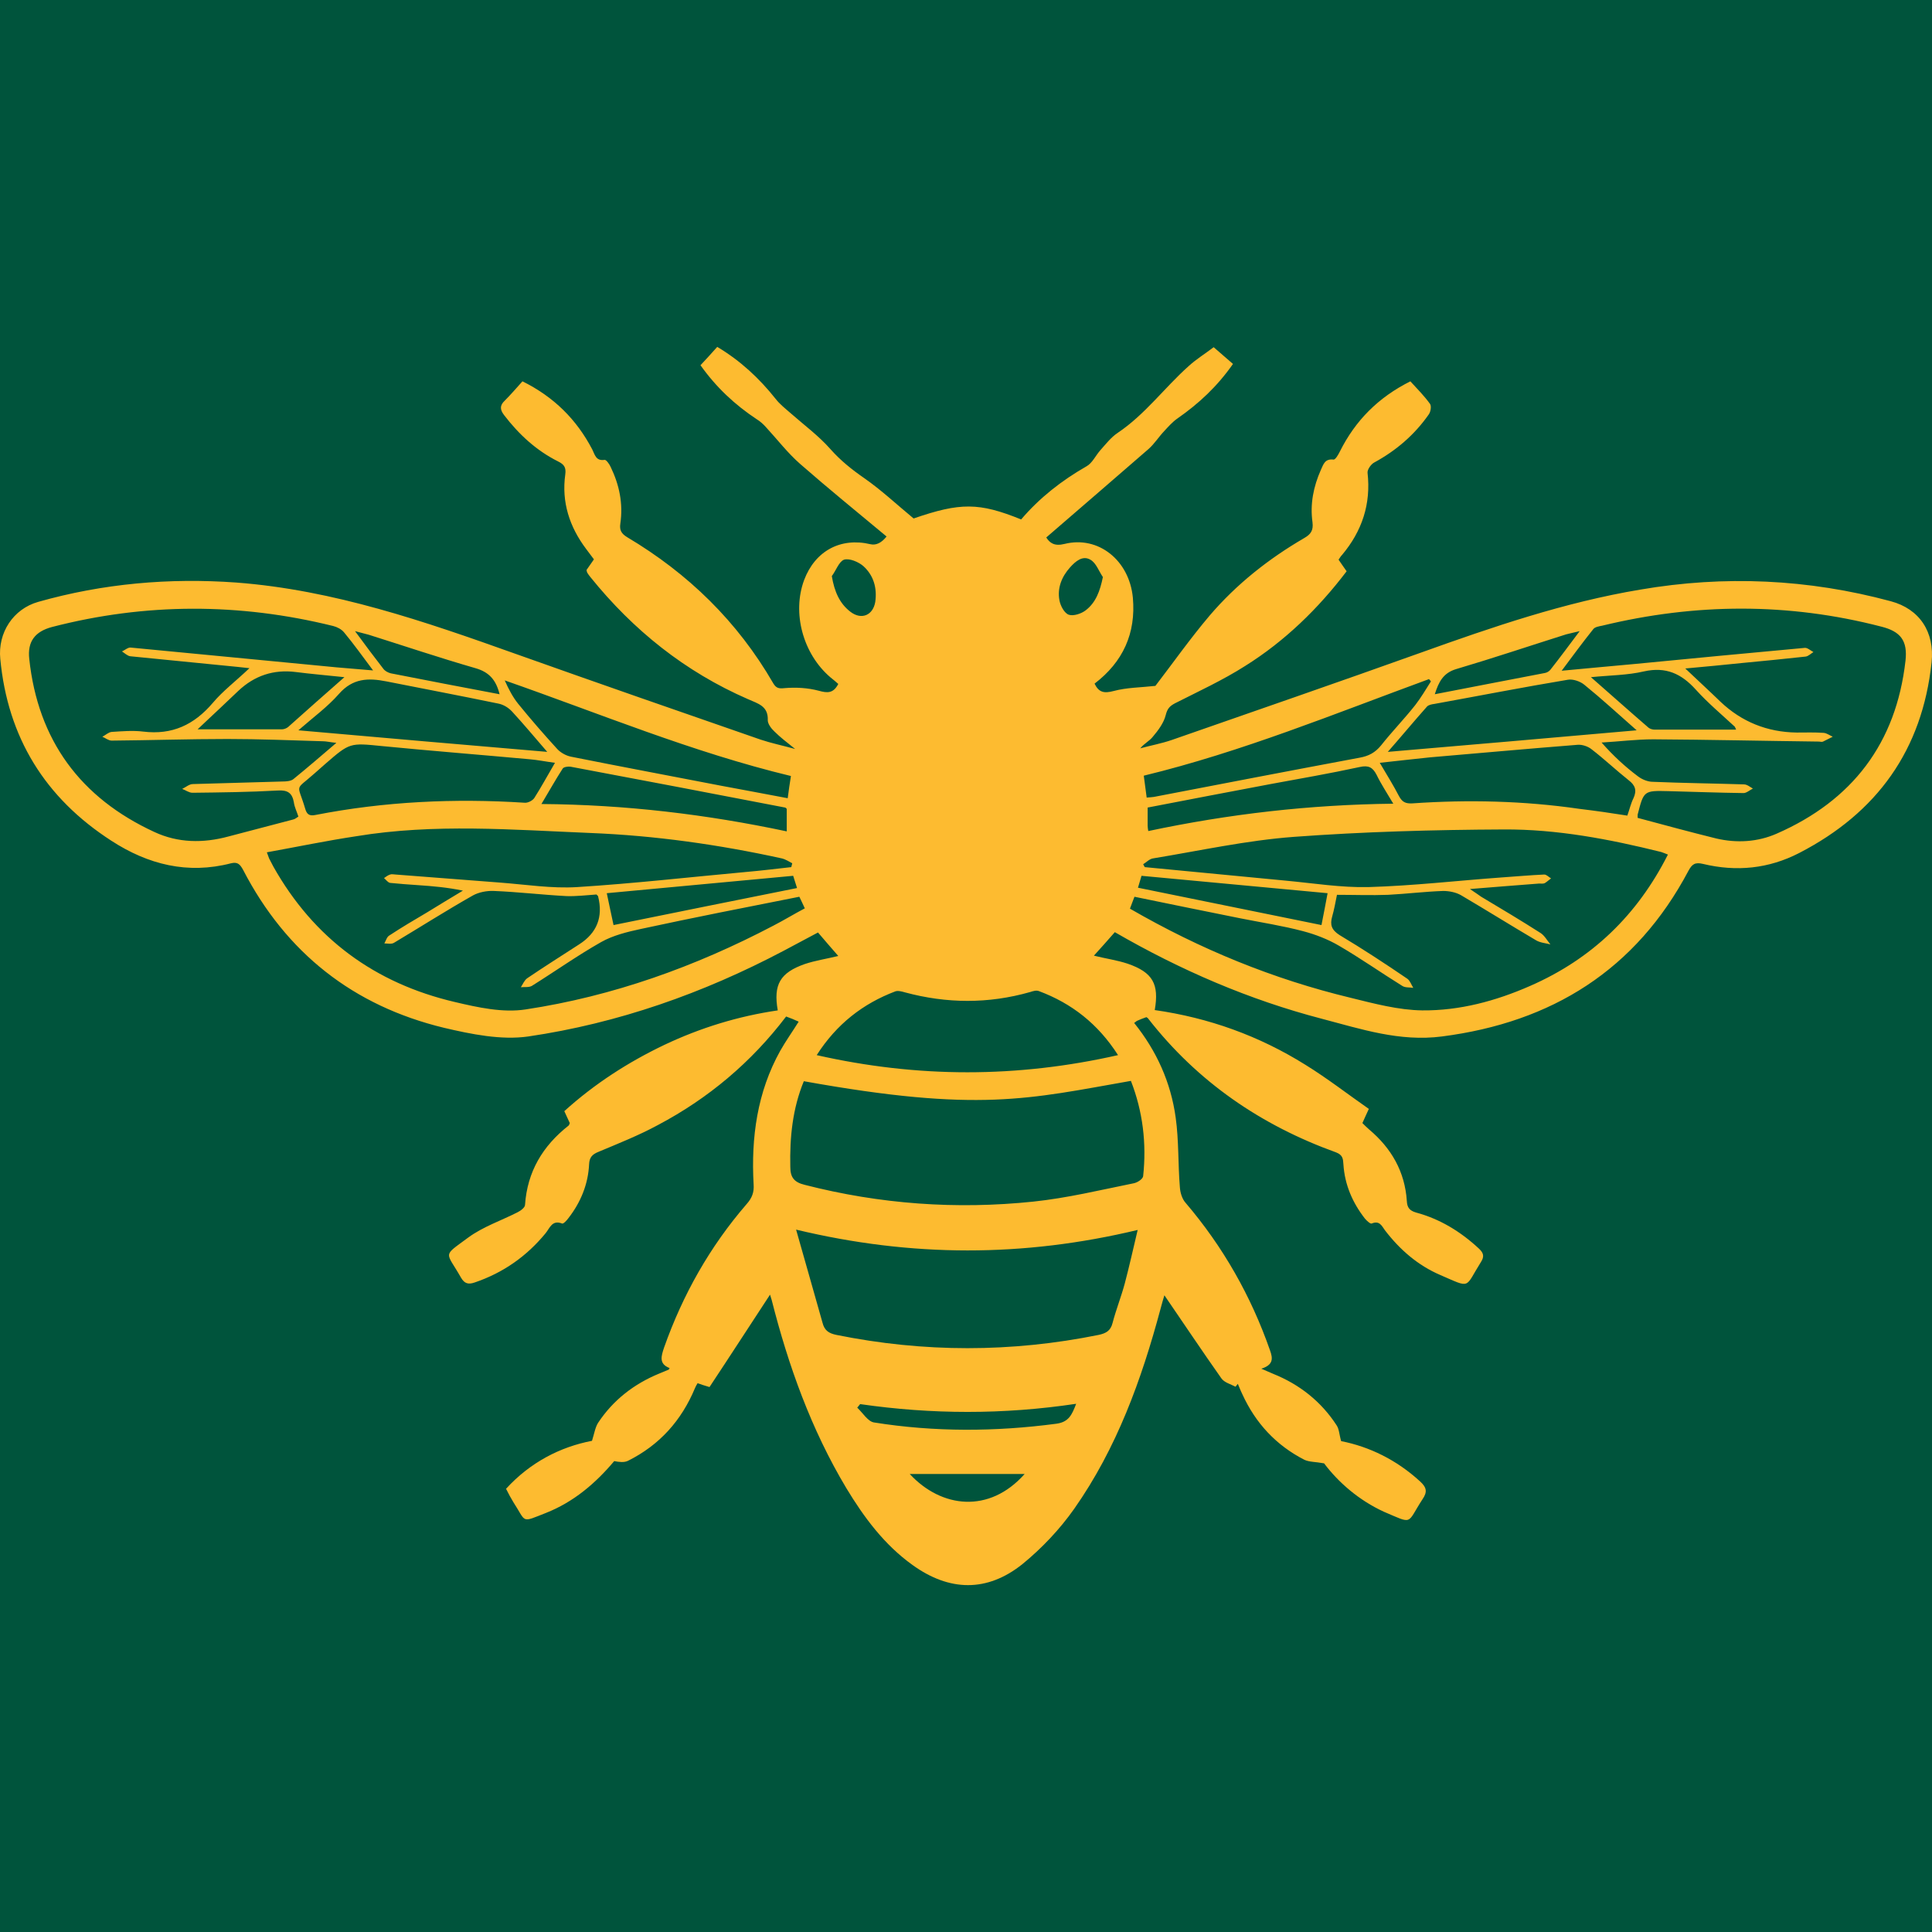 <?xml version="1.0" encoding="UTF-8" standalone="no"?>
<svg
   id="Layer_2"
   data-name="Layer 2"
   viewBox="0 0 600.119 600.119"
   version="1.1"
   sodipodi:docname="icon.svg"
   width="600.119"
   height="600.119"
   inkscape:export-filename="cleanbee.svg"
   inkscape:export-xdpi="96"
   inkscape:export-ydpi="96"
   inkscape:version="1.3.1 (9b9bdc1480, 2023-11-25, custom)"
   xmlns:inkscape="http://www.inkscape.org/namespaces/inkscape"
   xmlns:sodipodi="http://sodipodi.sourceforge.net/DTD/sodipodi-0.dtd"
   xmlns="http://www.w3.org/2000/svg"
   xmlns:svg="http://www.w3.org/2000/svg">
  <sodipodi:namedview
     id="namedview54"
     pagecolor="#00543c"
     bordercolor="#000000"
     borderopacity="0.25"
     inkscape:showpageshadow="2"
     inkscape:pageopacity="0.0"
     inkscape:pagecheckerboard="0"
     inkscape:deskcolor="#d1d1d1"
     inkscape:zoom="1.2203276"
     inkscape:cx="306.88481"
     inkscape:cy="319.58632"
     inkscape:window-width="1920"
     inkscape:window-height="1043"
     inkscape:window-x="0"
     inkscape:window-y="0"
     inkscape:window-maximized="1"
     inkscape:current-layer="Layer_1-2"
     inkscape:export-bgcolor="#00543cff" />
  <defs
     id="defs27">
    <style
       id="style1">
      .cls-1 {
        clip-path: url(#clippath-4);
      }

      .cls-1, .cls-2, .cls-3, .cls-4, .cls-5, .cls-6, .cls-7, .cls-8, .cls-9, .cls-10, .cls-11, .cls-12, .cls-13, .cls-14, .cls-15, .cls-16, .cls-17, .cls-18, .cls-19, .cls-20, .cls-21, .cls-22, .cls-23, .cls-24, .cls-25, .cls-26, .cls-27, .cls-28 {
        fill: none;
      }

      .cls-2 {
        clip-path: url(#clippath-2);
      }

      .cls-29 {
        fill: #fff;
      }

      .cls-3 {
        clip-path: url(#clippath-6);
      }

      .cls-4 {
        clip-path: url(#clippath-9);
      }

      .cls-30 {
        fill: #fae300;
      }

      .cls-31 {
        fill: #939598;
      }

      .cls-5 {
        clip-path: url(#clippath-12);
      }

      .cls-6 {
        clip-path: url(#clippath-13);
      }

      .cls-7 {
        clip-path: url(#clippath-21);
      }

      .cls-8 {
        clip-path: url(#clippath-7);
      }

      .cls-9 {
        clip-path: url(#clippath-18);
      }

      .cls-10 {
        clip-path: url(#clippath-10);
      }

      .cls-11 {
        clip-path: url(#clippath-22);
      }

      .cls-12 {
        clip-path: url(#clippath-5);
      }

      .cls-13 {
        clip-path: url(#clippath-24);
      }

      .cls-14 {
        clip-path: url(#clippath-26);
      }

      .cls-15 {
        clip-path: url(#clippath-16);
      }

      .cls-16 {
        clip-path: url(#clippath-15);
      }

      .cls-17 {
        clip-path: url(#clippath-3);
      }

      .cls-18 {
        clip-path: url(#clippath-11);
      }

      .cls-19 {
        clip-path: url(#clippath-19);
      }

      .cls-21 {
        clip-path: url(#clippath-20);
      }

      .cls-22 {
        clip-path: url(#clippath-23);
      }

      .cls-23 {
        clip-path: url(#clippath-17);
      }

      .cls-24 {
        clip-path: url(#clippath);
      }

      .cls-25 {
        clip-path: url(#clippath-1);
      }

      .cls-26 {
        clip-path: url(#clippath-8);
      }

      .cls-27 {
        clip-path: url(#clippath-25);
      }

      .cls-28 {
        clip-path: url(#clippath-14);
      }

      .cls-32 {
        fill: #231f20;
      }
    </style>
    <clipPath
       id="clippath">
      <rect
         class="cls-20"
         width="600.3"
         height="384.5"
         id="rect1"
         x="0"
         y="0" />
    </clipPath>
    <clipPath
       id="clippath-1">
      <rect
         class="cls-20"
         width="600.3"
         height="384.5"
         id="rect2"
         x="0"
         y="0" />
    </clipPath>
    <clipPath
       id="clippath-2">
      <rect
         class="cls-20"
         width="600.3"
         height="384.5"
         id="rect3"
         x="0"
         y="0" />
    </clipPath>
    <clipPath
       id="clippath-3">
      <rect
         class="cls-20"
         width="600.3"
         height="384.5"
         id="rect4"
         x="0"
         y="0" />
    </clipPath>
    <clipPath
       id="clippath-4">
      <rect
         class="cls-20"
         width="600.3"
         height="384.5"
         id="rect5"
         x="0"
         y="0" />
    </clipPath>
    <clipPath
       id="clippath-5">
      <rect
         class="cls-20"
         width="600.3"
         height="384.5"
         id="rect6"
         x="0"
         y="0" />
    </clipPath>
    <clipPath
       id="clippath-6">
      <rect
         class="cls-20"
         width="600.3"
         height="384.5"
         id="rect7"
         x="0"
         y="0" />
    </clipPath>
    <clipPath
       id="clippath-7">
      <rect
         class="cls-20"
         width="600.3"
         height="384.5"
         id="rect8"
         x="0"
         y="0" />
    </clipPath>
    <clipPath
       id="clippath-8">
      <rect
         class="cls-20"
         width="600.3"
         height="384.5"
         id="rect9"
         x="0"
         y="0" />
    </clipPath>
    <clipPath
       id="clippath-9">
      <rect
         class="cls-20"
         width="600.3"
         height="384.5"
         id="rect10"
         x="0"
         y="0" />
    </clipPath>
    <clipPath
       id="clippath-10">
      <rect
         class="cls-20"
         width="600.3"
         height="384.5"
         id="rect11"
         x="0"
         y="0" />
    </clipPath>
    <clipPath
       id="clippath-11">
      <rect
         class="cls-20"
         width="600.3"
         height="384.5"
         id="rect12"
         x="0"
         y="0" />
    </clipPath>
    <clipPath
       id="clippath-12">
      <rect
         class="cls-20"
         width="600.3"
         height="384.5"
         id="rect13"
         x="0"
         y="0" />
    </clipPath>
    <clipPath
       id="clippath-13">
      <rect
         class="cls-20"
         width="600.3"
         height="384.5"
         id="rect14"
         x="0"
         y="0" />
    </clipPath>
    <clipPath
       id="clippath-14">
      <rect
         class="cls-20"
         width="600.3"
         height="384.5"
         id="rect15"
         x="0"
         y="0" />
    </clipPath>
    <clipPath
       id="clippath-15">
      <rect
         class="cls-20"
         width="600.3"
         height="384.5"
         id="rect16"
         x="0"
         y="0" />
    </clipPath>
    <clipPath
       id="clippath-16">
      <rect
         class="cls-20"
         width="600.3"
         height="384.5"
         id="rect17"
         x="0"
         y="0" />
    </clipPath>
    <clipPath
       id="clippath-17">
      <rect
         class="cls-20"
         width="600.3"
         height="384.5"
         id="rect18"
         x="0"
         y="0" />
    </clipPath>
    <clipPath
       id="clippath-18">
      <rect
         class="cls-20"
         width="600.3"
         height="384.5"
         id="rect19"
         x="0"
         y="0" />
    </clipPath>
    <clipPath
       id="clippath-19">
      <rect
         class="cls-20"
         width="600.3"
         height="384.5"
         id="rect20"
         x="0"
         y="0" />
    </clipPath>
    <clipPath
       id="clippath-20">
      <rect
         class="cls-20"
         width="600.3"
         height="384.5"
         id="rect21"
         x="0"
         y="0" />
    </clipPath>
    <clipPath
       id="clippath-21">
      <rect
         class="cls-20"
         width="600.3"
         height="384.5"
         id="rect22"
         x="0"
         y="0" />
    </clipPath>
    <clipPath
       id="clippath-22">
      <rect
         class="cls-20"
         width="600.3"
         height="384.5"
         id="rect23"
         x="0"
         y="0" />
    </clipPath>
    <clipPath
       id="clippath-23">
      <rect
         class="cls-20"
         width="600.3"
         height="384.5"
         id="rect24"
         x="0"
         y="0" />
    </clipPath>
    <clipPath
       id="clippath-24">
      <rect
         class="cls-20"
         width="600.3"
         height="384.5"
         id="rect25"
         x="0"
         y="0" />
    </clipPath>
    <clipPath
       id="clippath-25">
      <rect
         class="cls-20"
         width="600.3"
         height="384.5"
         id="rect26"
         x="0"
         y="0" />
    </clipPath>
    <clipPath
       id="clippath-26">
      <rect
         class="cls-20"
         width="600.3"
         height="384.5"
         id="rect27"
         x="0"
         y="0" />
    </clipPath>
  </defs>
  <g
     id="Layer_1-2"
     data-name="Layer 1"
     transform="translate(7.209,15.79)">
    <rect
       style="fill:#00543c;fill-opacity:1;stroke:none;stroke-width:100"
       id="rect63"
       width="600.119"
       height="600.119"
       x="-7.209"
       y="-15.79" />
    <path
       class="cls-32"
       d="m 404.078,438.757 c -2.7,-0.5 -4.6,-0.4 -6.1,-1.1 -8.8,-4.5 -15.2,-11.4 -19.3,-20.4 -0.5,-1 -0.9,-2.1 -1.4,-3.2 -0.2,0.3 -0.5,0.6 -0.7,0.9 -1.5,-0.8 -3.5,-1.3 -4.4,-2.6 -6,-8.5 -11.8,-17.2 -17.7,-25.8 -0.3,1 -0.8,2.6 -1.2,4.2 -5.9,22 -13.6,43.3 -26.8,62.1 -4.5,6.4 -10.1,12.3 -16.1,17.2 -11,8.8 -22.7,8.5 -34.1,0.3 -8.8,-6.3 -15.1,-14.8 -20.6,-23.9 -10.9,-18.2 -18,-38 -23.2,-58.5 -0.2,-0.6 -0.4,-1.3 -0.5,-1.6 -6.3,9.6 -12.5,19.2 -18.8,28.7 -1.7,-0.5 -2.6,-0.8 -3.7,-1.2 -0.3,0.5 -0.6,1 -0.8,1.5 -4.2,10.1 -11,17.7 -20.8,22.6 -1.2,0.6 -2.8,0.4 -4.3,0.1 -5.8,6.9 -12.6,12.7 -21.2,16.1 -7.9,3.1 -6,3 -10.1,-3.3 -0.8,-1.3 -1.5,-2.6 -2.3,-4.2 7.5,-8.2 16.8,-13 26.7,-14.9 0.7,-2.2 1,-4.2 1.9,-5.6 4.7,-7.1 11.2,-12.1 19,-15.3 1,-0.4 1.9,-0.8 2.9,-1.2 0.1,0 0.1,-0.2 0.3,-0.5 -3.4,-1.3 -2.6,-3.7 -1.7,-6.4 5.8,-16.4 14.2,-31.3 25.6,-44.5 1.7,-1.9 2.4,-3.7 2.2,-6.2 -0.8,-14.5 1.1,-28.6 8.3,-41.5 1.7,-3 3.7,-5.8 5.7,-9 -1.3,-0.6 -2.5,-1.1 -3.9,-1.6 -10.8,14.2 -24.1,25.4 -39.8,33.7 -5.9,3.2 -12.2,5.7 -18.4,8.3 -2,0.8 -2.9,1.7 -3,3.9 -0.3,6.2 -2.6,11.8 -6.4,16.7 -0.5,0.7 -1.6,1.9 -2,1.7 -3.1,-1.2 -3.8,1.4 -5.1,3 -5.9,7.2 -13.2,12.3 -22,15.3 -2,0.7 -3.2,0.4 -4.3,-1.5 -4.7,-8.3 -5.9,-6.4 2.2,-12.4 4.6,-3.4 10.3,-5.3 15.4,-7.9 1,-0.5 2.3,-1.5 2.3,-2.3 0.7,-10.3 5.5,-18.3 13.5,-24.6 0.2,-0.1 0.2,-0.4 0.4,-0.8 -0.5,-1.1 -1.1,-2.4 -1.7,-3.7 9.4,-8.5 19.8,-15.2 31.1,-20.6 11.2,-5.3 22.9,-8.9 35.2,-10.7 -1.4,-8 0.7,-11.7 8.4,-14.4 3.3,-1.1 6.7,-1.6 10.4,-2.5 -2,-2.3 -4.1,-4.7 -6.3,-7.3 -3.6,1.9 -7.1,3.8 -10.7,5.7 -25,13.2 -51.4,22.5 -79.3,26.6 -8.4,1.2 -17.7,-0.7 -26.2,-2.7 -28.1,-6.8 -49,-23.2 -62.4,-49.1 -0.9,-1.6 -1.6,-2.5 -3.7,-2 -13.5,3.5 -25.8,0.4 -37.2,-7 -20.6,-13.3 -32.2,-32.1 -34.5,-56.5 -0.8,-8.1 4,-15.5 11.8,-17.7 20.1,-5.7 40.7,-7.5 61.5,-6 30.3,2.3 58.6,12.1 86.9,22.2 25.3,9 50.6,17.8 76,26.6 3.3,1.1 6.7,1.8 10.7,2.9 -2.6,-2.1 -4.6,-3.6 -6.4,-5.4 -1,-0.9 -2.1,-2.4 -2.1,-3.5 0.2,-4.5 -3.1,-5.2 -6.2,-6.6 -19.5,-8.5 -35.6,-21.4 -48.9,-37.9 -0.4,-0.5 -0.7,-0.9 -1,-1.4 -0.1,-0.2 -0.1,-0.4 -0.2,-0.8 0.7,-1 1.4,-2 2.3,-3.3 -0.8,-1.1 -1.6,-2.1 -2.4,-3.2 -5.2,-6.9 -7.7,-14.6 -6.5,-23.2 0.3,-2.2 -0.4,-3.1 -2.2,-4 -6.8,-3.4 -12.2,-8.4 -16.8,-14.4 -1.3,-1.7 -1.4,-3 0.2,-4.5 1.9,-1.9 3.6,-3.9 5.5,-6 9.7,4.8 16.8,11.8 21.7,21.2 0.8,1.6 1.1,3.6 3.8,3.2 0.5,-0.1 1.5,1.3 1.9,2.2 2.7,5.6 3.9,11.4 3,17.6 -0.3,2 0.3,3.1 2.1,4.2 19,11.3 34.3,26.2 45.4,45.4 0.9,1.5 1.7,1.7 3.5,1.5 3.5,-0.3 7.2,-0.1 10.6,0.8 2.8,0.8 4.6,0.8 6.1,-2.1 -0.8,-0.7 -1.6,-1.4 -2.5,-2.1 -8.5,-7.3 -11.9,-20 -8.1,-30.2 3.4,-9 11.3,-13.3 20.6,-11.1 q 2.6,0.6 5,-2.4 c -9,-7.5 -18,-14.8 -26.8,-22.5 -3.9,-3.4 -7.1,-7.6 -10.7,-11.5 -0.8,-0.9 -1.8,-1.8 -2.8,-2.4 -6.8,-4.5 -12.6,-9.9 -17.5,-16.8 1.8,-1.9 3.5,-3.8 5.2,-5.7 7.2,4.3 13,9.7 18.1,16.1 1.3,1.7 3.1,3.1 4.7,4.5 4.2,3.7 8.7,7 12.4,11.2 3.1,3.5 6.6,6.3 10.5,9 5.3,3.7 10.1,8.2 15.3,12.5 14.5,-5 20.3,-5 33.4,0.3 5.7,-6.7 12.6,-12.1 20.3,-16.5 1.8,-1 2.8,-3.3 4.3,-5 1.7,-1.9 3.3,-4 5.4,-5.4 8.5,-5.7 14.5,-14 22,-20.7 2.4,-2.2 5.2,-3.9 7.8,-5.9 2.1,1.8 3.9,3.4 6,5.2 -4.9,7 -10.6,12.3 -17.2,16.9 -1.6,1.1 -2.9,2.6 -4.2,4 -1.7,1.8 -3,3.9 -4.8,5.5 -10.5,9.1 -21,18.2 -31.8,27.5 1.1,1.7 2.5,2.8 5.7,2 10.5,-2.6 20.1,5.1 21.2,16.7 1,11.1 -3.1,20 -11.9,26.7 1.3,2.7 2.9,3.1 5.9,2.3 4.1,-1.1 8.5,-1.1 13,-1.6 5.3,-6.9 10.8,-14.7 16.9,-21.9 8.3,-9.7 18.3,-17.6 29.3,-24 2.1,-1.2 2.9,-2.4 2.6,-4.9 -0.8,-5.7 0.3,-11.1 2.6,-16.3 0.8,-1.7 1.2,-3.5 3.9,-3.2 0.6,0.1 1.5,-1.5 2,-2.5 4.8,-9.6 11.9,-16.8 21.9,-21.8 2.1,2.3 4.3,4.5 6.1,7 0.5,0.7 0.2,2.5 -0.4,3.3 -4.4,6.3 -10.1,11.2 -16.9,14.9 -1,0.5 -2.2,2.2 -2.1,3.2 1.1,9.7 -1.7,18.1 -7.9,25.5 -0.4,0.4 -0.7,0.9 -1.1,1.5 0.8,1.2 1.6,2.3 2.5,3.6 -8.8,11.6 -19.2,21.7 -31.5,29.4 -6.9,4.4 -14.5,7.9 -21.8,11.6 -1.7,0.9 -2.4,1.7 -2.9,3.7 -0.6,2.4 -2.3,4.7 -4,6.7 -1,1.3 -2.7,2.1 -3.9,3.6 3.3,-0.9 6.6,-1.5 9.8,-2.6 25.8,-9 51.6,-17.9 77.3,-27.1 22.3,-8 44.8,-15.7 68.2,-19.6 26.2,-4.5 52.2,-3.3 77.8,3.6 9,2.4 13.7,9.6 12.7,19 -2.9,27.2 -16.9,46.7 -41.1,59.2 -9.5,4.9 -19.5,5.9 -29.9,3.4 -2.5,-0.6 -3.4,0.1 -4.5,2.1 -16.3,30.8 -42.4,47.1 -76.6,51.5 -13.1,1.7 -25.1,-2.3 -37.3,-5.5 -22.6,-5.9 -43.9,-15.1 -64.3,-26.9 -2.2,2.5 -4.3,4.9 -6.5,7.3 3.6,0.9 7.2,1.4 10.5,2.5 7.8,2.7 9.8,6.3 8.4,14.4 16.8,2.4 32.4,8 46.8,17 6.8,4.2 13.1,9.1 19.7,13.7 -0.8,1.8 -1.4,3 -2,4.4 0.6,0.6 1.3,1.3 2.1,2 6.9,5.8 11.1,13.1 11.7,22.2 0.1,2 0.8,3 2.9,3.6 7.4,2 13.8,5.9 19.5,11.2 1.5,1.4 1.7,2.5 0.6,4.2 -5.1,8.1 -2.9,8.2 -12.6,4 -7,-3 -12.6,-7.9 -17.2,-13.9 -1,-1.4 -1.7,-3.1 -4.1,-2.1 -0.4,0.2 -1.5,-0.8 -2.1,-1.5 -3.9,-5 -6.3,-10.6 -6.7,-16.9 -0.1,-1.7 -0.2,-2.9 -2.3,-3.7 -23.3,-8.4 -43,-21.9 -58.3,-41.5 -0.1,-0.2 -0.3,-0.3 -0.6,-0.5 -0.9,0.3 -1.9,0.7 -2.8,1.1 -0.3,0.1 -0.5,0.4 -1,0.7 7,8.7 11.4,18.5 12.9,29.4 1,7.1 0.7,14.4 1.3,21.6 0.1,1.7 0.7,3.7 1.8,4.9 11.6,13.6 20.3,28.9 26.2,45.8 0.9,2.5 1.1,4.5 -2.7,5.7 1.7,0.7 2.7,1.2 3.7,1.6 8.2,3.3 14.9,8.6 19.7,16 0.8,1.2 0.8,2.9 1.4,4.9 8.7,1.7 17.2,5.8 24.5,12.5 2.1,1.9 2.3,3.3 0.8,5.5 -5.1,7.8 -2.7,7.9 -12.1,3.9 -7.6,-3.5 -14,-9 -18.5,-15 m -328.4,-189.8 c 0.5,1.3 0.6,1.6 0.7,1.9 0.4,0.8 0.9,1.7 1.3,2.5 12.6,22.4 31.6,36.3 56.4,42.1 7.2,1.7 14.9,3.4 22,2.3 27.1,-4.1 52.7,-13.3 76.9,-26 3.3,-1.7 6.4,-3.6 9.8,-5.4 -0.7,-1.5 -1.2,-2.6 -1.7,-3.6 -16.7,3.3 -33,6.5 -49.2,10 -4.2,0.9 -8.7,2 -12.4,4.1 -7.4,4.2 -14.3,9.1 -21.5,13.6 -0.9,0.5 -2.2,0.3 -3.4,0.4 0.6,-0.9 1.1,-2.2 2,-2.8 5.3,-3.6 10.7,-7 16.1,-10.5 q 8.3,-5.3 5.9,-14.9 c 0,-0.2 -0.3,-0.3 -0.5,-0.6 -3,0.2 -6.2,0.6 -9.3,0.5 -7.6,-0.4 -15.1,-1.3 -22.6,-1.6 -2.2,-0.1 -4.7,0.4 -6.5,1.4 -8.3,4.7 -16.3,9.8 -24.5,14.7 -0.8,0.5 -2,0.2 -3,0.2 0.5,-0.9 0.8,-2.1 1.6,-2.5 3.8,-2.5 7.7,-4.8 11.6,-7.1 3.7,-2.3 7.4,-4.5 11.2,-6.8 -4.8,-1 -9.4,-1.4 -13.9,-1.7 -2.9,-0.2 -5.8,-0.4 -8.7,-0.7 -0.7,-0.1 -1.3,-1 -1.9,-1.5 0.6,-0.4 1.2,-0.9 1.9,-1.1 0.5,-0.2 1.2,0 1.7,0 10.8,0.8 21.6,1.7 32.4,2.5 8,0.6 16.1,1.9 24,1.4 17.5,-1.1 35,-3.1 52.5,-4.7 4.7,-0.4 9.4,-1 14,-1.5 0.1,-0.4 0.2,-0.8 0.3,-1.2 -1,-0.5 -2,-1.2 -3.2,-1.5 -19.6,-4.3 -39.4,-7.1 -59.4,-7.9 -24.3,-1 -48.6,-3 -72.8,1 -9.3,1.4 -18.4,3.3 -27.8,5 m 435.2,0.7 c -1,-0.4 -1.5,-0.6 -2.1,-0.8 -16.1,-4 -32.4,-7.1 -48.9,-7 -21.7,0.1 -43.5,0.7 -65.2,2.3 -14.7,1.1 -29.2,4.3 -43.8,6.7 -1.1,0.2 -2,1.2 -3,1.8 0.2,0.3 0.3,0.6 0.5,0.9 14.6,1.4 29.2,2.8 43.8,4.2 8.6,0.8 17.2,2.2 25.7,2 13.8,-0.4 27.6,-2 41.4,-3 4.4,-0.3 8.8,-0.7 13.2,-0.9 0.7,0 1.4,0.8 2.1,1.2 -0.7,0.5 -1.3,1.1 -2,1.5 -0.5,0.2 -1.1,0.1 -1.7,0.1 -6.9,0.5 -13.8,1.1 -21.5,1.7 1.7,1.1 2.6,1.8 3.5,2.4 6.2,3.7 12.4,7.4 18.5,11.3 1.2,0.8 2,2.3 3,3.5 -1.5,-0.4 -3.2,-0.5 -4.5,-1.3 -7.8,-4.6 -15.5,-9.4 -23.3,-14 -1.6,-0.9 -3.7,-1.3 -5.5,-1.3 -5.7,0.2 -11.4,0.9 -17.1,1.2 -5.3,0.2 -10.6,0 -15.9,0 -0.5,2.5 -0.9,4.7 -1.5,6.8 -0.7,2.5 -0.2,4.1 2.3,5.7 7.2,4.3 14.2,8.9 21.1,13.6 0.8,0.6 1.2,1.8 1.8,2.8 -1.1,-0.2 -2.5,0 -3.4,-0.6 -6.6,-4.1 -13,-8.6 -19.7,-12.5 -3.4,-2 -7.3,-3.5 -11.1,-4.5 -6.4,-1.7 -13,-2.7 -19.5,-4 -10.9,-2.2 -21.8,-4.4 -32.9,-6.7 -0.5,1.4 -1,2.5 -1.4,3.7 21.8,12.6 44.5,21.9 68.6,27.7 7.3,1.8 14.8,3.8 22.2,3.9 11.6,0.1 22.8,-2.9 33.5,-7.6 19.2,-8.4 33.3,-22 42.8,-40.8 m -440.6,-57.9 c -1.8,-0.2 -2.8,-0.3 -3.7,-0.4 -11.1,-1.1 -22.2,-2.2 -33.3,-3.3 -0.9,-0.1 -1.8,-1 -2.6,-1.5 0.9,-0.4 1.9,-1.3 2.7,-1.2 20.2,1.9 40.3,3.9 60.4,5.8 4.7,0.5 9.5,0.8 14.9,1.3 -3.3,-4.4 -6,-8.2 -9,-11.8 -0.8,-1 -2.2,-1.7 -3.4,-2 -29.1,-7.2 -58.3,-7.2 -87.3,0.3 -5.3,1.4 -7.7,4.5 -7.1,9.9 2.7,25.3 15.9,43.2 38.9,53.8 7.3,3.4 15.1,3.5 22.9,1.4 6.7,-1.8 13.5,-3.5 20.2,-5.3 0.5,-0.1 1,-0.5 1.6,-0.9 -0.5,-1.6 -1.2,-2.9 -1.4,-4.4 -0.5,-2.9 -1.9,-3.9 -5,-3.7 -8.8,0.5 -17.7,0.6 -26.5,0.7 -1.1,0 -2.1,-0.8 -3.2,-1.2 1.1,-0.5 2.2,-1.5 3.3,-1.5 9.3,-0.3 18.6,-0.5 27.9,-0.8 1.1,0 2.5,-0.1 3.3,-0.7 4.3,-3.5 8.5,-7.1 13.4,-11.3 -2,-0.2 -3.1,-0.5 -4.2,-0.5 -9.9,-0.3 -19.8,-0.7 -29.6,-0.7 -12,0 -24,0.4 -36,0.5 -1,0 -1.9,-0.8 -2.9,-1.2 1,-0.5 1.9,-1.4 2.9,-1.5 3.2,-0.2 6.6,-0.5 9.8,-0.1 9,1.1 15.8,-2.1 21.6,-8.9 3.1,-3.7 7.2,-6.8 11.4,-10.8 m 431.2,46.5 c 8.2,2.2 16.3,4.4 24.4,6.4 6.4,1.5 12.9,1.1 18.8,-1.5 23.5,-10.3 37.1,-28.1 40,-53.7 0.7,-6.2 -1.5,-9.1 -7.5,-10.6 -28.9,-7.5 -57.8,-7.3 -86.7,-0.3 -1,0.2 -2.3,0.4 -2.8,1.1 -3.2,4 -6.3,8.2 -9.8,12.9 8.1,-0.8 15.4,-1.4 22.7,-2.1 17.6,-1.7 35.2,-3.4 52.8,-5 0.8,-0.1 1.8,0.8 2.7,1.3 -0.8,0.5 -1.6,1.3 -2.4,1.4 -6.6,0.7 -13.2,1.4 -19.8,2 -5.6,0.6 -11.2,1.1 -17.6,1.7 4,3.8 7.5,7 10.9,10.3 q 9.9,9.4 23.7,9.6 c 2.8,0 5.6,-0.1 8.4,0.1 1,0.1 1.9,0.8 2.8,1.2 l -3,1.5 c -0.4,0.2 -0.9,0 -1.4,0 -17.1,-0.2 -34.2,-0.6 -51.3,-0.7 -5.4,0 -10.7,0.7 -16.1,1 3.6,4.1 7.3,7.5 11.3,10.5 1.3,1 3.1,1.7 4.6,1.7 9.4,0.4 18.8,0.5 28.3,0.8 1,0 1.9,0.8 2.8,1.3 -1,0.5 -2,1.4 -2.9,1.4 -7.8,-0.1 -15.6,-0.4 -23.4,-0.6 -7.6,-0.2 -7.6,-0.1 -9.5,7.3 v 1 m -259,81.8 c -3.5,8.5 -4.4,17.4 -4.2,26.6 0,3.3 1.2,4.8 4.5,5.6 23.4,6 47.1,7.7 71,5.2 10.5,-1.1 20.8,-3.6 31.2,-5.7 1.1,-0.2 2.8,-1.3 2.9,-2.2 1.1,-10.2 -0.1,-20.1 -3.8,-29.6 -31.9,5.6 -47.2,9.9 -101.6,0.1 m -2.4,46.1 c 2.9,10.3 5.6,19.6 8.2,28.9 0.6,2.4 1.9,3.3 4.3,3.8 27.2,5.5 54.3,5.5 81.5,0 2.3,-0.5 3.7,-1.3 4.3,-3.7 1.1,-4.2 2.7,-8.2 3.8,-12.3 1.4,-5.3 2.6,-10.7 4,-16.6 -35.5,8.5 -70.2,8.5 -106.1,-0.1 m 6.4,-54.2 c 31.4,7.1 62.2,7.1 93.6,0 -6.2,-9.7 -14.4,-16.1 -24.6,-19.9 -0.8,-0.3 -1.8,0 -2.7,0.3 -13,3.7 -25.9,3.6 -38.9,0.1 -1,-0.3 -2.2,-0.6 -3,-0.3 -10,3.8 -18.2,10.1 -24.4,19.8 m -81.3,-90.8 c -3,-0.4 -5.4,-0.9 -7.8,-1.1 -15.3,-1.4 -30.6,-2.6 -45.9,-4.1 -10,-1 -10,-1.1 -17.6,5.5 -1.1,1 -2.3,2 -3.4,3 -6.3,5.6 -5.3,2.8 -2.9,10.9 0.5,1.8 1.3,2.4 3.2,2 21.5,-4.2 43.2,-5.2 65,-3.8 1,0.1 2.5,-0.7 3,-1.5 2.1,-3.3 4,-6.8 6.4,-10.9 m 333.1,16.4 c 0.7,-2 1.1,-3.8 1.9,-5.4 1.1,-2.4 0.6,-4 -1.5,-5.6 -3.9,-3.1 -7.6,-6.6 -11.5,-9.6 -1.1,-0.9 -2.9,-1.5 -4.3,-1.4 -15.3,1.2 -30.6,2.6 -45.9,3.9 -5,0.5 -10,1.1 -15.6,1.7 2.3,3.9 4.3,7.1 6,10.4 1,1.8 2,2.3 4.1,2.2 17.3,-1.2 34.7,-0.8 51.9,1.7 5,0.6 9.9,1.3 14.9,2.1 m -335.5,-19.8 c -3.9,-4.5 -7.3,-8.6 -10.9,-12.5 -1.1,-1.2 -2.7,-2.2 -4.3,-2.5 -11.6,-2.4 -23.2,-4.6 -34.8,-6.9 -5.6,-1.1 -10.4,-1 -14.7,3.9 -3.5,4 -7.9,7.2 -12.6,11.3 26.1,2.3 51.3,4.5 77.3,6.7 m 338.4,-6.7 c -5.9,-5.2 -10.9,-9.8 -16.2,-14.1 -1.3,-1.1 -3.6,-1.9 -5.2,-1.6 -13.8,2.3 -27.6,5 -41.4,7.5 -0.8,0.1 -1.8,0.3 -2.3,0.8 -4,4.5 -7.9,9.2 -12.2,14.1 25.9,-2.2 51.2,-4.4 77.3,-6.7 m -262.7,14.2 c -30.7,-7.4 -59.4,-19.4 -88.9,-29.7 1.2,2.7 2.5,5.2 4.2,7.3 3.9,4.8 7.9,9.4 12.1,14 1.1,1.2 2.8,2.1 4.3,2.4 15.5,3.1 31,6 46.5,9 6.8,1.3 13.6,2.5 20.8,3.9 0.3,-2.4 0.6,-4.4 1,-6.9 m 110.5,6.7 c 1,-0.1 1.6,-0.1 2.2,-0.2 21.3,-4.1 42.6,-8.2 64,-12.2 2.8,-0.5 4.8,-1.6 6.6,-3.8 3.4,-4.3 7.2,-8.2 10.6,-12.5 1.8,-2.3 3.3,-4.9 4.9,-7.4 -0.2,-0.2 -0.4,-0.5 -0.6,-0.7 -29.2,10.7 -58.1,22.6 -88.6,30 0.3,2.4 0.6,4.5 0.9,6.8 m 0.3,3.1 v 5.7 c 0,0.5 0.1,0.9 0.2,1.6 25,-5.3 50.1,-8.2 76.1,-8.5 -2,-3.4 -3.8,-6.1 -5.2,-9 -1.2,-2.3 -2.5,-3 -5.2,-2.4 -9.2,2 -18.5,3.6 -27.7,5.3 -12.7,2.4 -25.3,4.8 -38.2,7.3 m -112.1,0.4 c -0.3,-0.3 -0.4,-0.4 -0.5,-0.4 -22.2,-4.3 -44.4,-8.5 -66.7,-12.7 -0.8,-0.1 -2.1,0.1 -2.4,0.6 -2.2,3.4 -4.2,7 -6.6,11 26.1,0.2 51.2,3.2 76.2,8.5 z m 294.9,-24.6 c -0.2,-0.5 -0.3,-0.7 -0.4,-0.9 -4.1,-3.8 -8.4,-7.4 -12.1,-11.5 -4.5,-5 -9.3,-7.2 -16.1,-5.7 -5.1,1.2 -10.5,1.2 -16.5,1.8 6.4,5.6 12.1,10.7 17.9,15.7 0.5,0.4 1.3,0.6 1.9,0.6 8.2,0 16.6,0 25.3,0 m -432.3,-16.3 c -5.7,-0.6 -10.4,-1 -15.1,-1.6 q -10.3,-1.3 -17.9,5.9 c -1.9,1.8 -3.9,3.7 -5.8,5.5 -2.1,2 -4.3,4 -6.8,6.4 h 26.2 c 0.6,0 1.4,-0.3 1.9,-0.7 5.5,-4.9 11.1,-9.9 17.5,-15.5 m 139.4,61.7 c -19.3,1.8 -38.4,3.6 -57.9,5.4 0.7,3.5 1.4,6.5 2.1,9.9 19.2,-3.9 38,-7.7 57,-11.5 -0.5,-1.6 -0.8,-2.6 -1.2,-3.8 m 164.1,15.3 c 0.7,-3.6 1.3,-6.6 1.9,-9.9 -19.5,-1.8 -38.6,-3.6 -57.8,-5.4 -0.4,1.3 -0.7,2.4 -1.1,3.7 19.1,3.9 37.8,7.7 57,11.6 m -143.3,148.8 c -0.3,0.4 -0.6,0.7 -0.9,1.1 1.7,1.6 3.3,4.3 5.2,4.6 18.8,3 37.7,2.9 56.6,0.4 3.9,-0.5 4.9,-2.8 6.2,-6.2 -22.7,3.4 -44.9,3.3 -67.1,0.1 m 223.5,-240.1 c -2,0.5 -3.1,0.7 -4.2,1 -11.4,3.6 -22.7,7.4 -34.2,10.8 -4,1.2 -5.4,4 -6.6,7.8 11.7,-2.3 22.9,-4.4 34.2,-6.6 0.6,-0.1 1.3,-0.5 1.7,-1 3,-3.8 5.8,-7.6 9.1,-12 m -335.5,19.6 c -1.1,-4.5 -3.3,-6.9 -7.5,-8.1 -11.1,-3.2 -22.1,-6.9 -33.2,-10.4 -1.1,-0.3 -2.2,-0.6 -4.2,-1.1 3.3,4.5 6,8.1 8.8,11.7 0.5,0.7 1.5,1.2 2.3,1.4 11.1,2.2 22.2,4.3 33.8,6.5 m 163.1,242.2 h -35.7 c 9.8,10.6 24.7,12.4 35.7,0 m 24.3,-278.6 c -1.3,-1.9 -2.1,-4.4 -3.9,-5.4 -2.4,-1.4 -4.6,0.5 -6.3,2.4 -2.6,2.9 -4,6.4 -3.3,10.2 0.3,1.7 1.5,4 2.9,4.5 1.4,0.5 3.9,-0.3 5.3,-1.4 3.1,-2.4 4.4,-5.9 5.3,-10.3 m -84.2,-0.3 c 0.8,4.8 2.4,8.5 5.8,11.1 3.4,2.6 7,1.1 7.7,-3.1 0.6,-4.3 -0.5,-8.2 -3.7,-11.1 -1.5,-1.3 -4.3,-2.5 -6,-2 -1.6,0.6 -2.5,3.4 -3.8,5.1"
       id="path27"
       style="fill:#fdbb30;fill-opacity:1;stroke:none" />
  </g>
</svg>
